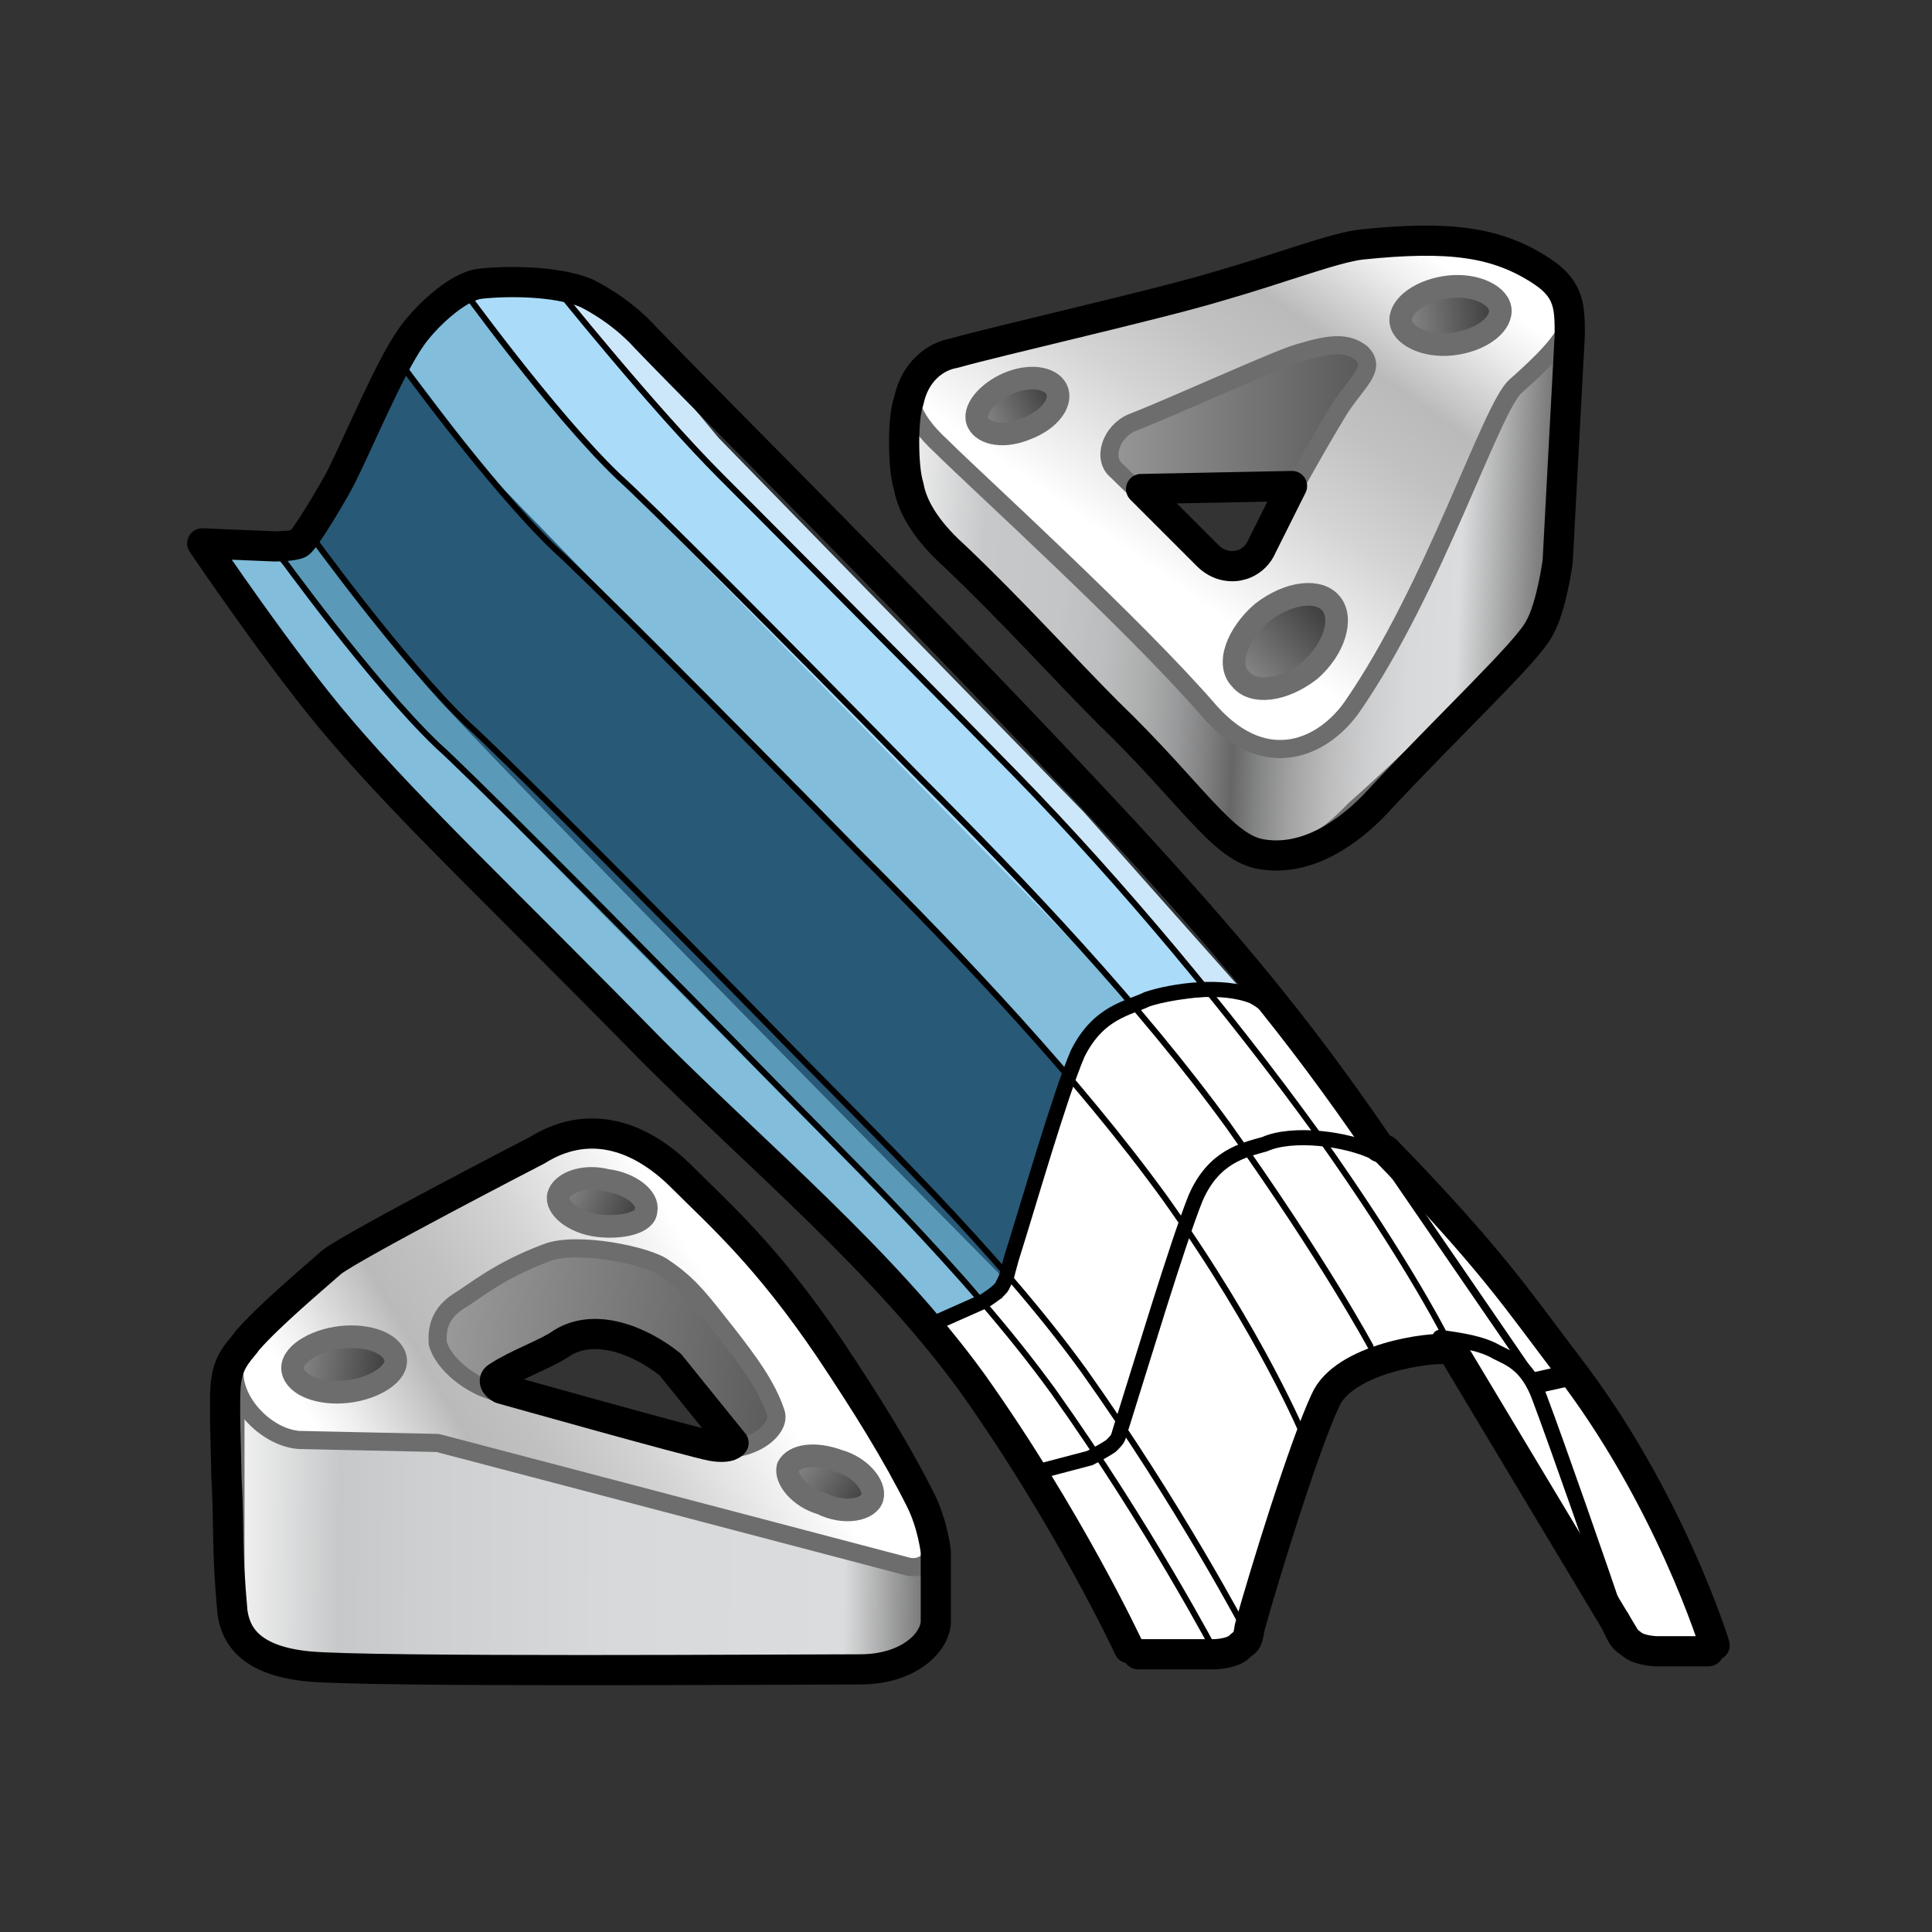 <?xml version="1.0" encoding="utf-8"?>
<!-- Generator: Adobe Illustrator 25.3.1, SVG Export Plug-In . SVG Version: 6.00 Build 0)  -->
<svg version="1.1" xmlns="http://www.w3.org/2000/svg" xmlns:xlink="http://www.w3.org/1999/xlink" x="0px" y="0px"
	 viewBox="0 0 64 64" style="enable-background:new 0 0 64 64;" xml:space="preserve">
<rect x="0" y="0" width="64" height="64" fill="#333333" stroke="none"/>
<style type="text/css">
	.st0{fill:url(#SVGID_1_);stroke:#6D6D6D;stroke-width:0.6;stroke-linecap:round;stroke-linejoin:round;stroke-miterlimit:10;}
	.st1{fill:url(#SVGID_2_);}
	.st2{fill:url(#SVGID_3_);}
	.st3{fill:url(#SVGID_4_);stroke:#6D6D6D;stroke-width:0.6;stroke-linecap:round;stroke-linejoin:round;stroke-miterlimit:10;}
	.st4{fill:none;stroke:#000000;stroke-linecap:round;stroke-linejoin:round;stroke-miterlimit:10;}
	.st5{fill:url(#SVGID_5_);stroke:#6D6D6D;stroke-width:0.6;stroke-linecap:round;stroke-linejoin:round;stroke-miterlimit:10;}
	.st6{fill:url(#SVGID_6_);stroke:#6D6D6D;stroke-width:0.6;stroke-linecap:round;stroke-linejoin:round;stroke-miterlimit:10;}
	.st7{fill:url(#SVGID_7_);stroke:#6D6D6D;stroke-width:0.75;stroke-linecap:round;stroke-linejoin:round;stroke-miterlimit:10;}
	.st8{fill:url(#SVGID_8_);stroke:#6D6D6D;stroke-width:0.75;stroke-linecap:round;stroke-linejoin:round;stroke-miterlimit:10;}
	.st9{fill:url(#SVGID_9_);stroke:#6D6D6D;stroke-width:0.75;stroke-linecap:round;stroke-linejoin:round;stroke-miterlimit:10;}
	.st10{fill:url(#SVGID_10_);stroke:#6D6D6D;stroke-width:0.75;stroke-linecap:round;stroke-linejoin:round;stroke-miterlimit:10;}
	.st11{fill:url(#SVGID_11_);stroke:#6D6D6D;stroke-width:0.75;stroke-linecap:round;stroke-linejoin:round;stroke-miterlimit:10;}
	.st12{fill:url(#SVGID_12_);stroke:#6D6D6D;stroke-width:0.75;stroke-linecap:round;stroke-linejoin:round;stroke-miterlimit:10;}
	.st13{fill:#CDE7FA;}
	.st14{fill:#82BDDB;}
	.st15{fill:#5A9AB8;}
	.st16{fill:#285977;}
	.st17{fill:#AADCFA;}
	.st18{fill:#FFFFFF;}
	.st19{fill:none;stroke:#000000;stroke-width:0.2;stroke-linecap:round;stroke-linejoin:round;}
	.st20{fill:none;stroke:#000000;stroke-linecap:round;stroke-linejoin:round;}
	.st21{fill:none;stroke:#000000;stroke-width:0.5;stroke-linecap:round;stroke-linejoin:round;}
	.st22{fill:none;stroke:#000000;stroke-width:0.71;stroke-linecap:round;stroke-linejoin:round;}
	.st23{fill:none;stroke:#000000;stroke-width:0.25;stroke-linecap:round;stroke-linejoin:round;}
</style>
<g id="Layer_2">
	
		<linearGradient id="SVGID_1_" gradientUnits="userSpaceOnUse" x1="6.952" y1="17.897" x2="28.842" y2="17.897" gradientTransform="matrix(-0.999 -4.869113e-02 -4.869113e-02 0.999 59.488 1.06)">
		<stop  offset="0" style="stop-color:#666666"/>
		<stop  offset="0.15" style="stop-color:#DBDCDD"/>
		<stop  offset="0.219" style="stop-color:#D8D9DA"/>
		<stop  offset="0.278" style="stop-color:#CDCECF"/>
		<stop  offset="0.335" style="stop-color:#BCBCBD"/>
		<stop  offset="0.389" style="stop-color:#A3A3A4"/>
		<stop  offset="0.441" style="stop-color:#838484"/>
		<stop  offset="0.48" style="stop-color:#666666"/>
		<stop  offset="0.519" style="stop-color:#808081"/>
		<stop  offset="0.567" style="stop-color:#999A9B"/>
		<stop  offset="0.621" style="stop-color:#ADAFAF"/>
		<stop  offset="0.681" style="stop-color:#BBBDBE"/>
		<stop  offset="0.754" style="stop-color:#C3C5C6"/>
		<stop  offset="0.871" style="stop-color:#C6C8C9"/>
		<stop  offset="1" style="stop-color:#F2F2F2"/>
	</linearGradient>
	<path class="st0" d="M52.1,10.5l-0.4,7.7c0,0-0.2,1.5-0.6,2.2c-0.4,0.8-3.6,4.1-6.2,6.4c-0.4,0.4-1.5,1.6-2.8,1.5
		c-1.3-0.1-1.8-1.1-4.5-3.9c-1.4-1.4-4.1-4.2-6-6c-1-0.9-1.4-1.7-1.5-2.3c-0.1-0.7-0.1-2.3,0.1-2.8s0.6-1,1.5-1.2
		c0.8-0.2,4.1,5,4.1,5l5.9,3.4c0,0,6.5-12.2,6.7-12.2C48.6,8.2,52.1,10.5,52.1,10.5z"/>
	
		<linearGradient id="SVGID_2_" gradientUnits="userSpaceOnUse" x1="31.7" y1="43.886" x2="45.104" y2="43.886" gradientTransform="matrix(-0.994 -0.111 -0.111 0.994 63.655 4.623)">
		<stop  offset="0" style="stop-color:#545454"/>
		<stop  offset="1" style="stop-color:#9E9E9E"/>
	</linearGradient>
	<path class="st1" d="M25.2,48.6l-3.1-3.8c-0.8-1.1-2.6-1.3-3.8-0.2l-2.9,2.2l-1.5-1l0.3-4l6.3-2l4.6,2.5l2,4.6L25.2,48.6z"/>
	
		<linearGradient id="SVGID_3_" gradientUnits="userSpaceOnUse" x1="12.723" y1="13.223" x2="22.872" y2="13.223" gradientTransform="matrix(-1 0 0 1 58.664 0)">
		<stop  offset="0" style="stop-color:#545454"/>
		<stop  offset="1" style="stop-color:#9E9E9E"/>
	</linearGradient>
	<polygon class="st2" points="45.9,16.4 36.3,16.7 35.8,14.3 38.9,11.5 45.7,9.8 	"/>
	
		<linearGradient id="SVGID_4_" gradientUnits="userSpaceOnUse" x1="22.886" y1="20.412" x2="11.484" y2="4.309" gradientTransform="matrix(-1 0 0 1 58.664 0)">
		<stop  offset="0.135" style="stop-color:#FFFFFF"/>
		<stop  offset="0.191" style="stop-color:#F4F4F4"/>
		<stop  offset="0.368" style="stop-color:#D4D4D4"/>
		<stop  offset="0.518" style="stop-color:#C1C1C1"/>
		<stop  offset="0.621" style="stop-color:#BABABA"/>
		<stop  offset="0.643" style="stop-color:#C2C2C2"/>
		<stop  offset="0.771" style="stop-color:#EEEEEE"/>
		<stop  offset="0.836" style="stop-color:#FFFFFF"/>
	</linearGradient>
	<path class="st3" d="M31.2,14.8c1.1,1.1,6.4,5.9,8.9,8.8c1.9,2.1,3.8,1.1,4.7-0.2c2.7-3.9,4.6-9.9,5.4-10.6c1.8-1.6,2.6-2.6,1-3.7
		c-1.5-1-3.2-1.2-6.2-1c-0.9,0.1-2.4,0.8-4.5,1.4c-1.7,0.5-7.7,2-8.9,2.3C31,11.8,28.9,12.7,31.2,14.8z M37.5,14
		c1.3-0.5,4.8-2.1,5.5-2.3c1-0.3,1.6-0.4,2.1,0c0.5,0.5-0.1,0.9-0.7,1.8c-0.8,1.3-1.9,3.3-2.7,4.8c-0.4,0.6-1.2,0.7-1.7,0.2
		c-1-1.1-1.9-1.8-3-2.9C36.5,15.2,36.8,14.3,37.5,14z"/>
	<path class="st4" d="M30.1,13.3C30.1,13.3,30.1,13.3,30.1,13.3c0.2-1,0.9-1.5,1.5-1.6c1.4-0.4,6.7-1.6,8.7-2.2
		c2.1-0.6,3.9-1.3,4.8-1.4C48,7.8,49.6,8,51.1,9C52,9.6,52,10.2,52,11.1l-0.4,7.5c0,0-0.2,1.5-0.6,2.2c-0.4,0.8-3,3.2-5.5,5.9
		c-0.4,0.4-1.9,1.9-3.7,1.6c-1.3-0.2-2.3-2-5.1-4.7c-1.4-1.4-3.2-3.4-5.1-5.2c-1-0.9-1.4-1.7-1.5-2.3C29.9,15.5,29.9,13.8,30.1,13.3
		z"/>
	
		<linearGradient id="SVGID_5_" gradientUnits="userSpaceOnUse" x1="27.325" y1="51.713" x2="51.928" y2="51.713" gradientTransform="matrix(-0.943 -6.096172e-03 -6.274843e-03 0.971 57.168 0.769)">
		<stop  offset="0" style="stop-color:#666666"/>
		<stop  offset="0.134" style="stop-color:#DBDCDD"/>
		<stop  offset="0.457" style="stop-color:#D8D9DA"/>
		<stop  offset="0.736" style="stop-color:#CDCFD0"/>
		<stop  offset="0.854" style="stop-color:#C6C8C9"/>
		<stop  offset="1" style="stop-color:#F2F2F2"/>
	</linearGradient>
	<path class="st5" d="M31.1,51.4c0,0,0,1.6,0,2.3s-0.9,1.6-2.5,1.6c-2.2,0-16.3,0.1-18.3-0.1s-2.4-1.1-2.5-1.8c0-0.7,0-7.5,0-7.5
		l6.3,0.8l15.5,4.1l0.7-0.3L31.1,51.4z"/>
	
		<linearGradient id="SVGID_6_" gradientUnits="userSpaceOnUse" x1="32.144" y1="42.405" x2="47.812" y2="54.128" gradientTransform="matrix(-0.994 -0.111 -0.111 0.994 63.655 4.623)">
		<stop  offset="0.135" style="stop-color:#FFFFFF"/>
		<stop  offset="0.191" style="stop-color:#F4F4F4"/>
		<stop  offset="0.368" style="stop-color:#D4D4D4"/>
		<stop  offset="0.518" style="stop-color:#C1C1C1"/>
		<stop  offset="0.621" style="stop-color:#BABABA"/>
		<stop  offset="0.643" style="stop-color:#C2C2C2"/>
		<stop  offset="0.771" style="stop-color:#EEEEEE"/>
		<stop  offset="0.836" style="stop-color:#FFFFFF"/>
	</linearGradient>
	<path class="st6" d="M9.9,47.7l4.6,0.1l15.6,4.1c0.5,0.1,1.4-0.3,0.4-2.2c-0.8-1.7-1.8-3.1-3.1-4.9c-2.1-3.1-3.6-4.3-4.9-5.7
		c-1.5-1.5-3.2-1.9-4.8-0.9c0,0-5.9,2.9-6.8,3.5c-0.8,0.6-2.9,3-2.9,3C7.2,45.9,8.6,47.6,9.9,47.7z M15.2,43.1
		c0.5-0.3,1.3-1,2.9-1.6c1-0.4,3.4,0.1,3.9,0.5c0.9,0.6,1.3,1.2,2.1,2.2c0.7,0.9,1.3,1.7,1.6,2.6c0.2,0.6-1,1.5-2.4,1.1
		c0,0-6-1.5-6.9-1.8c-0.8-0.2-1.7-0.9-1.9-1.6C14.5,44.3,14.4,43.6,15.2,43.1z"/>
	<path class="st4" d="M8.2,44.4c0.7-0.8,2-1.9,2.8-2.6c0.8-0.6,6.8-3.7,6.8-3.7c1.6-1,3.3-0.6,4.8,0.9c1.3,1.3,2.8,2.6,4.9,5.7
		c1.2,1.8,2.2,3.4,3,5c0.4,0.8,0.5,1.7,0.5,1.7s0,1.6,0,2.3c0,0.7-0.9,1.6-2.5,1.6c-2.2,0-16.3,0.1-18.3-0.1s-2.4-1.1-2.5-1.8
		c-0.2-2.2-0.1-2.7-0.2-4.5c0-0.6-0.1-2.7,0-3.2C7.6,45,8,44.7,8.2,44.4z"/>
	
		<linearGradient id="SVGID_7_" gradientUnits="userSpaceOnUse" x1="50.676" y1="9.911" x2="54.55" y2="9.911" gradientTransform="matrix(0.834 -0.155 0.161 1.172 2.578 6.935)">
		<stop  offset="0" style="stop-color:#8A8A8A"/>
		<stop  offset="1" style="stop-color:#383838"/>
	</linearGradient>
	<path class="st7" d="M49.7,10.3c0-0.5-0.8-0.9-1.7-0.8c-0.9,0.1-1.6,0.6-1.6,1.1c0,0.5,0.8,0.9,1.7,0.8
		C49,11.3,49.7,10.8,49.7,10.3z"/>
	
		<linearGradient id="SVGID_8_" gradientUnits="userSpaceOnUse" x1="42.596" y1="19.465" x2="46.47" y2="19.465" gradientTransform="matrix(0.706 -0.713 0.994 1.099 -8.206 31.589)">
		<stop  offset="0" style="stop-color:#8A8A8A"/>
		<stop  offset="1" style="stop-color:#383838"/>
	</linearGradient>
	<path class="st8" d="M44.1,20c-0.4-0.5-1.4-0.4-2.3,0.3C41,21,40.6,22,41.1,22.5c0.4,0.5,1.4,0.4,2.3-0.3
		C44.2,21.5,44.5,20.5,44.1,20z"/>
	
		<linearGradient id="SVGID_9_" gradientUnits="userSpaceOnUse" x1="39.883" y1="10.434" x2="43.757" y2="10.434" gradientTransform="matrix(0.639 -0.35 0.434 0.875 2.493 19.001)">
		<stop  offset="0" style="stop-color:#8A8A8A"/>
		<stop  offset="1" style="stop-color:#383838"/>
	</linearGradient>
	<path class="st9" d="M35,12.9c-0.2-0.4-0.9-0.5-1.6-0.2c-0.7,0.3-1.2,0.9-1,1.3c0.2,0.4,0.9,0.5,1.6,0.2
		C34.8,13.9,35.2,13.3,35,12.9z"/>
	
		<linearGradient id="SVGID_10_" gradientUnits="userSpaceOnUse" x1="14.566" y1="46.171" x2="17.919" y2="46.171" gradientTransform="matrix(0.994 0.111 -0.111 0.994 0.383 -2.444)">
		<stop  offset="0" style="stop-color:#8A8A8A"/>
		<stop  offset="1" style="stop-color:#383838"/>
	</linearGradient>
	<path class="st10" d="M13.1,45c-0.1-0.5-0.9-0.8-1.8-0.7c-0.9,0.1-1.7,0.6-1.6,1.1c0.1,0.5,0.9,0.8,1.8,0.7
		C12.4,46,13.2,45.5,13.1,45z"/>
	
		<linearGradient id="SVGID_11_" gradientUnits="userSpaceOnUse" x1="23.858" y1="37.804" x2="26.788" y2="37.804" gradientTransform="matrix(0.91 0.414 -0.414 0.91 12.565 -5.119)">
		<stop  offset="0" style="stop-color:#8A8A8A"/>
		<stop  offset="1" style="stop-color:#383838"/>
	</linearGradient>
	<path class="st11" d="M21.4,40.1c0.1-0.4-0.5-0.9-1.3-1c-0.8-0.2-1.5,0.1-1.6,0.5c-0.1,0.4,0.5,0.9,1.3,1
		C20.6,40.7,21.4,40.5,21.4,40.1z"/>
	
		<linearGradient id="SVGID_12_" gradientUnits="userSpaceOnUse" x1="34.333" y1="42.481" x2="37.264" y2="42.481" gradientTransform="matrix(0.838 0.546 -0.546 0.838 20.762 -5.996)">
		<stop  offset="0" style="stop-color:#8A8A8A"/>
		<stop  offset="1" style="stop-color:#383838"/>
	</linearGradient>
	<path class="st12" d="M28.9,49.6c0.1-0.4-0.4-1-1.1-1.2c-0.8-0.3-1.5-0.2-1.7,0.2c-0.1,0.4,0.4,1,1.1,1.2
		C28,50.2,28.8,50,28.9,49.6z"/>
	<path class="st4" d="M42.8,16.1l-5,0.1l2.2,2.2c0.6,0.6,1.5,0.4,1.8-0.3L42.8,16.1z"/>
	<path class="st4" d="M16.6,46c-0.2-0.1-0.3-0.3-0.1-0.4c0.6-0.4,1.7-0.8,2.1-1.1c1.1-0.7,2.6-0.1,3.6,0.7l2.1,2.6
		c0,0-0.1,0.2-0.7,0.1C23,47.8,16.6,46,16.6,46z"/>
</g>
<g id="Layer_3">
	<path id="_01_top_1_" class="st13" d="M41.5,33.2l-5.6-6.3L23.8,14.5l-3.9-4.7l-1.1-0.1l1.7,5l19.1,18.3L41.5,33.2z"/>
	<path id="D_05" class="st14" d="M33,43.2L8.7,18l-2.1-0.1c0,0,2.6,3.9,5.5,7.3s18.6,19,18.6,19L33,43.2z"/>
	<path id="D_04" class="st15" d="M33.6,42.2c-3-1.6-23-25.8-23-25.8s-0.5,1.5-1.4,1.8c0,0,2.2,3,4.1,5.2s19.3,19.6,19.3,19.6
		S33.4,43.1,33.6,42.2z"/>
	<path id="_03-2" class="st16" d="M35.8,35.4L13.5,11.5L10.4,18c0,0,2.1,2.8,3.8,4.8s19.2,19.7,19.2,19.7L35.8,35.4z"/>
	<path id="_02-3" class="st14" d="M37.6,33.3c0,0-14.6-15.1-17.5-18.1s-4.8-5.8-4.8-5.8l-2,2.5l2.8,3.7l19.5,20.1l0.7-1.3L37.6,33.3
		z"/>
	<path id="_01_top" class="st17" d="M40.1,32.8l-5.6-6.3L22.4,14.2l-3.9-4.7l-3.3,0.1l3.9,4.8l18.6,19L40.1,32.8z"/>
	<path class="st18" d="M45.2,37l-3.5-4c0,0-1.1-0.1-2.5,0.1s-2.5,0.6-3.1,1.5c-0.6,0.9-2.9,8.4-2.9,8.4l-2.4,1.1l6.5,10.6
		c0,0,2.7,0.3,3.5-0.1c0.7-0.4,2.2-8.9,4.1-9.4c0.8-0.2,3-0.7,3-0.7l5.6,9.5l0.9,0.6l2.2-0.1c0,0-2.6-6.1-3.7-8
		C51.9,44.8,45.2,37,45.2,37z"/>
	<path id="_02-6_1_" class="st19" d="M43.2,47.6c0,0-1.4-3.4-4.6-7.9c-2.9-4-6.7-8-10.2-11.5c-4.8-4.9-9.1-9.2-10-10
		c-2.2-2.1-5.3-6.4-5.3-6.4"/>
	<path id="_02-6_4_" class="st19" d="M45.4,44.6c0,0-1.5-2.8-4.7-7.3c-2.9-4-6.7-8-10.2-11.5c-4.8-4.9-9.1-9.2-10-10
		c-2.2-2.1-5.3-6.4-5.3-6.4"/>
	<path id="_02-6_5_" class="st19" d="M48,44.5c0,0-1.2-2.5-4.4-7c-2.9-4-6.4-8.2-9.9-11.8c-4.8-4.9-9-9.1-9.8-9.9
		c-2.3-2.3-5.5-6.3-5.5-6.3"/>
	<path id="_02-6_6_" class="st20" d="M37.4,54.6c0,0-2-4.3-5.2-8.8c-2.9-4-7.1-7.5-10.6-11c-4.8-4.9-8-7.9-10.3-10.6
		C9.4,22,6.7,18,6.7,18l2.4,0.1c0,0,0.6,0,0.8-0.1c0.2-0.1,1.2-1.8,1.4-2.2c0.6-1.2,1.6-3.6,2.3-4.6c0.4-0.6,1.5-1.7,2.3-1.8
		c0.9-0.1,2.5-0.1,3.5,0.3c0,0,1.1,0.5,2,1.5c2.5,2.6,9.1,9.1,15.8,16.3c3.4,3.7,5.7,6.4,8.5,10.5"/>
	<path id="_02-6_9_" class="st20" d="M56.8,54.5c0,0-1.5-4.9-4.9-9.3c-1.6-2.1-2.5-3.5-6-7.1"/>
	<path class="st20" d="M53.5,53.7c0.3,0.6,0.2,0.5,0.6,0.8c0.3,0.2,0.8,0.2,0.8,0.2l1.7,0"/>
	<path class="st21" d="M47.7,44.3c0.7,0.1,1.4,0.2,1.9,0.5c0.4,0.2,1,0.4,1.4,1.5c0.6,1.6,2,5.6,2.6,7.4"/>
	<path class="st20" d="M37.7,54.8l2.5,0c0,0,0.5,0,0.8-0.2c0.3-0.3,0.3-0.1,0.4-0.7c0.5-1.8,1.8-6,2.5-7.5c0.6-1.4,3.5-1.8,4.1-1.7"
		/>
	<path class="st22" d="M51.8,45.6l-0.9,0.2"/>
	<path class="st21" d="M34.2,48.8l1.9-0.5c0,0,0.4-0.2,0.7-0.4c0.3-0.3,0.2-0.2,0.4-0.8c0.6-1.9,1.8-5.9,2.4-7.4
		c0.6-1.4,1.6-1.6,2.3-1.8c0.9-0.4,2.7-0.2,3.7,0.3c0.4,0.2,1,0.6,1.4,1.6"/>
	<path class="st21" d="M43.4,34.9c-0.9-1.2-1.5-1.7-1.9-1.9c-1-0.4-2.6-0.2-3.5,0.1c-0.6,0.3-1.6,0.4-2.3,1.8
		c-0.6,1.4-1.6,4.9-2.2,6.8c-0.2,0.7-0.1,0.5-0.3,0.9c-0.1,0.2-0.6,0.5-0.6,0.5l-1.8,0.8"/>
	<path id="_02-6_2_" class="st19" d="M41.3,54.1c0,0-2.2-4.2-5.4-8.7c-2.9-4-6.9-7.8-10.4-11.4c-4.8-4.9-9.1-9.2-10-10
		c-2.2-2.1-5.3-6.4-5.3-6.4"/>
	<path id="_02-6_3_" class="st19" d="M40.3,54.8c0,0-2.2-4.2-5.4-8.7c-2.9-4-6.9-7.8-10.4-11.4c-4.8-4.9-9.1-9.2-10-10
		c-2.2-2.1-5.3-6.4-5.3-6.4"/>
	<line class="st20" x1="48.1" y1="44.7" x2="53.8" y2="54.2"/>
	<line class="st23" x1="50.7" y1="45.5" x2="46.1" y2="38.8"/>
</g>
</svg>
